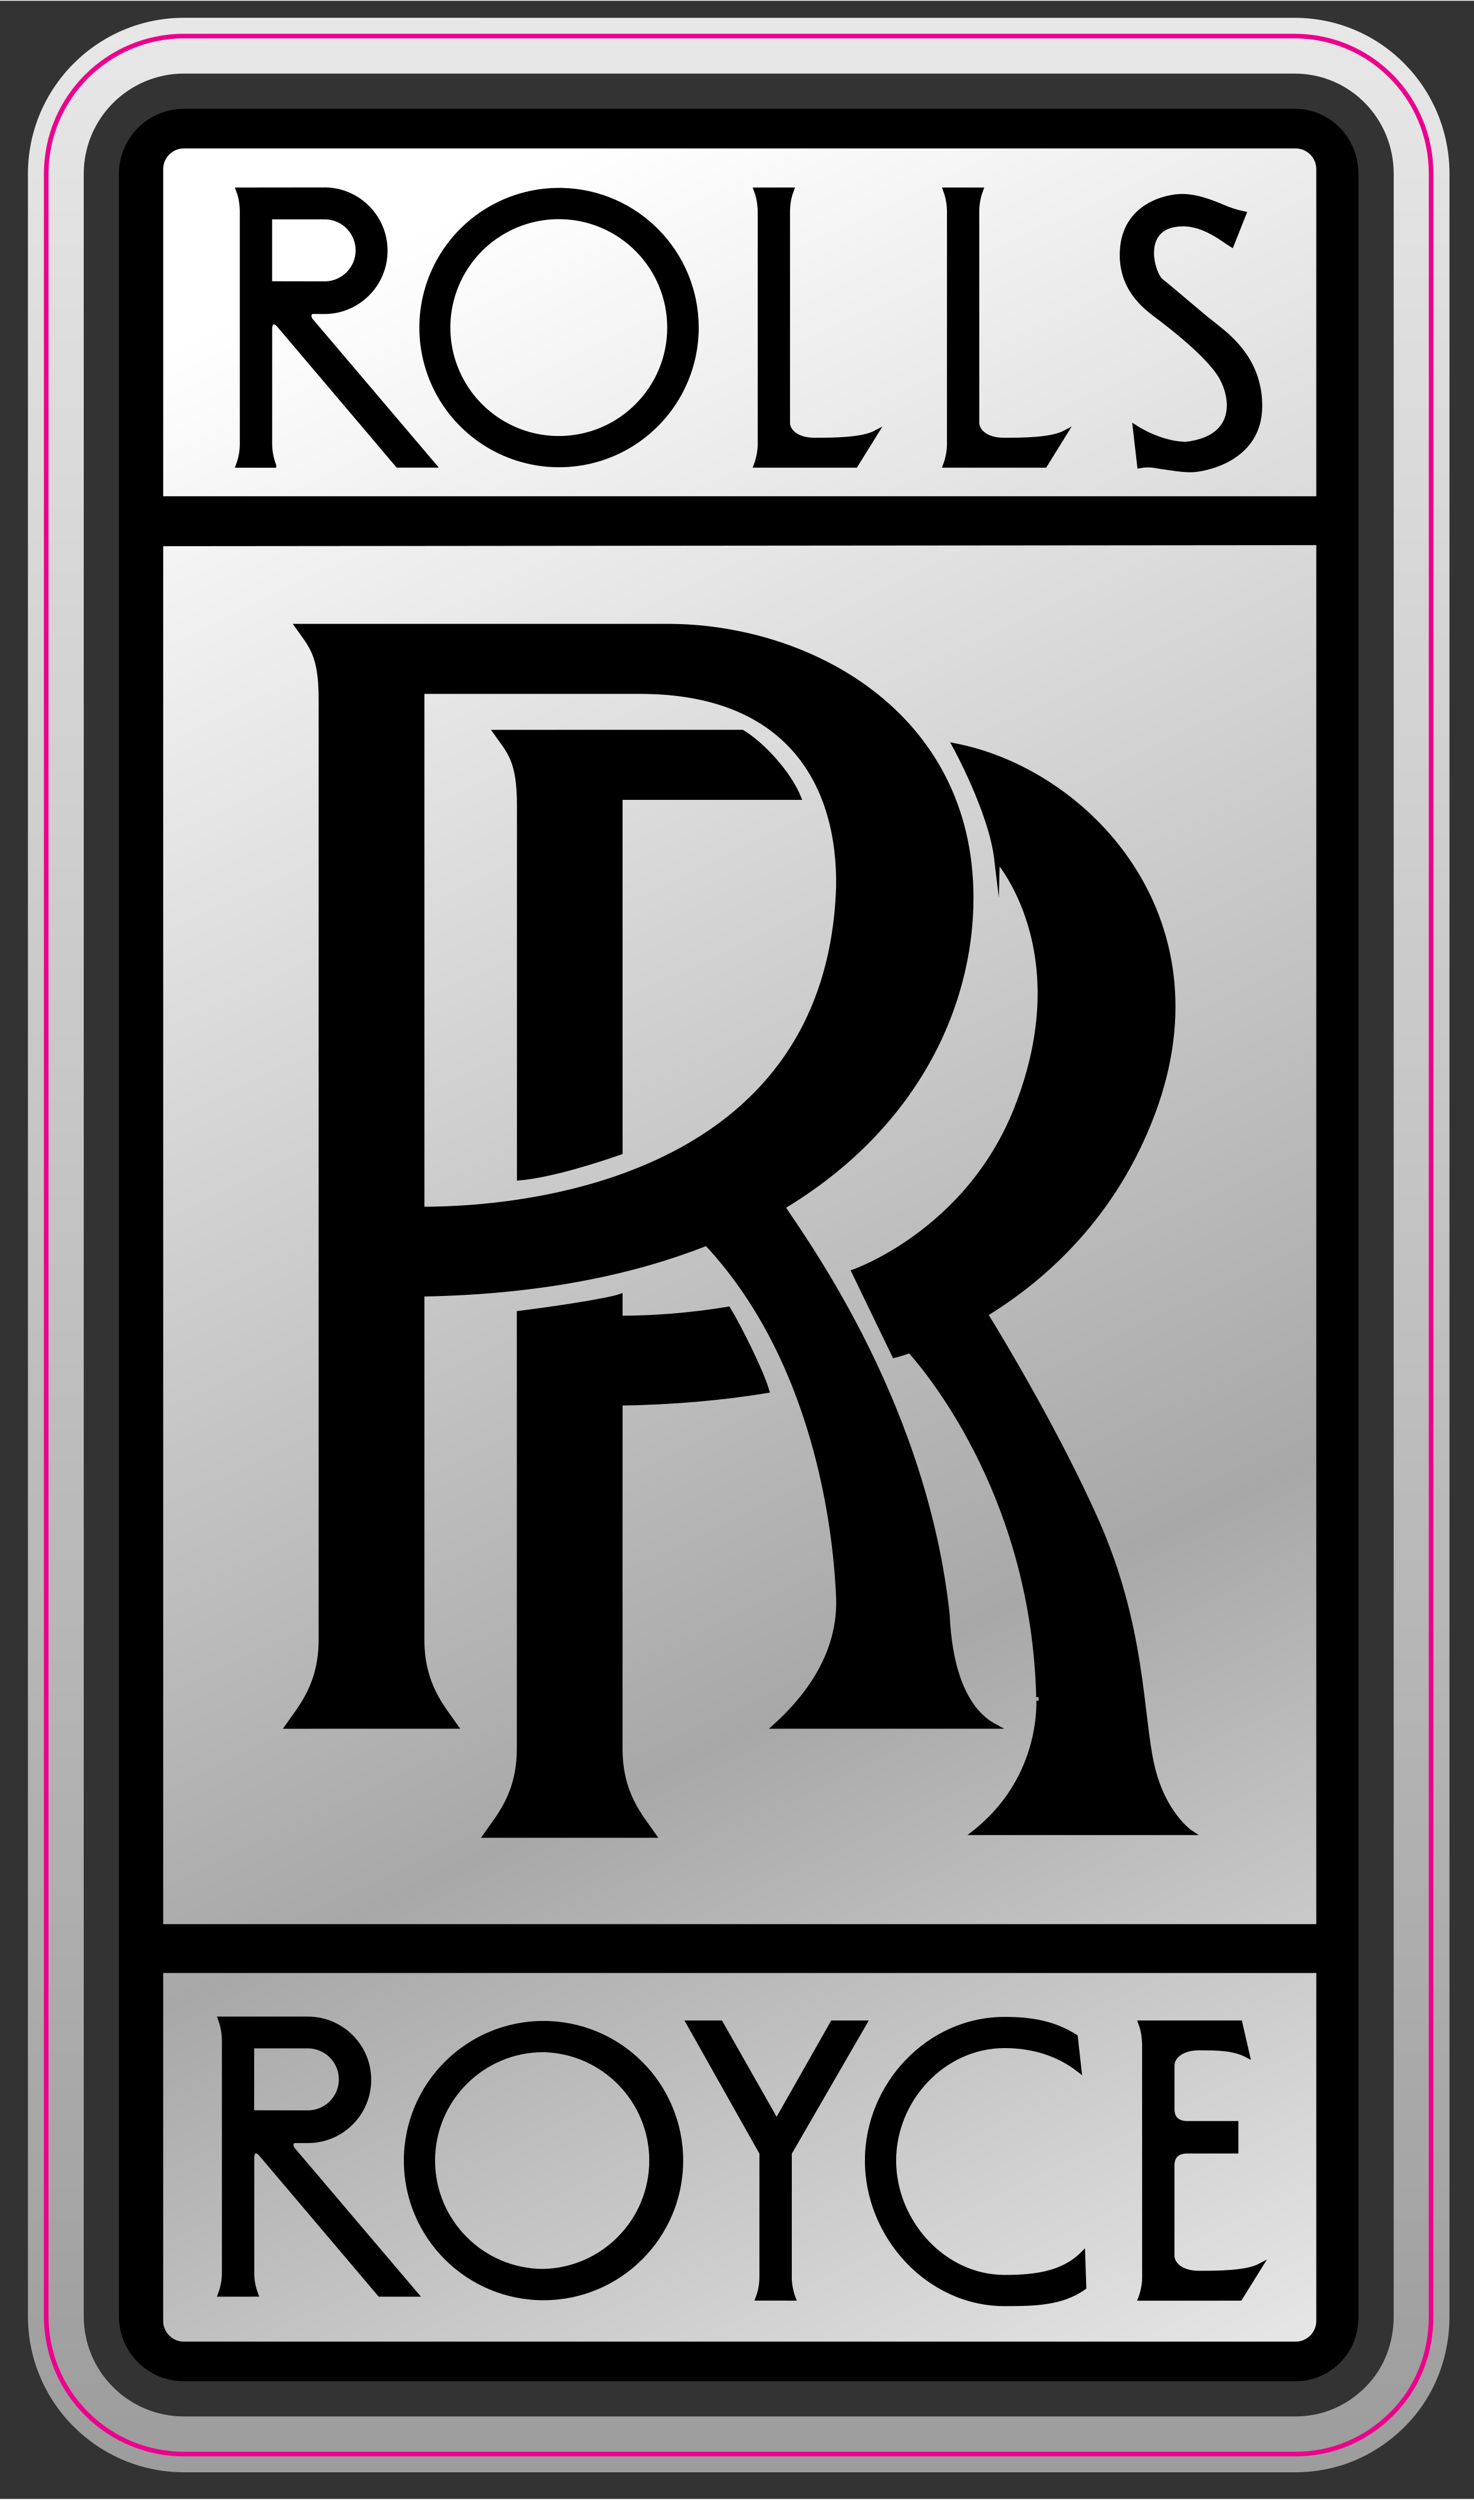 <?xml version="1.0" encoding="UTF-8"?>
<svg xmlns="http://www.w3.org/2000/svg" xmlns:xlink="http://www.w3.org/1999/xlink" width="1000px" height="1695px" viewBox="0 0 1000 1694" version="1.1">
<rect x="0" y="0" width="1000" height="1694" fill="#333333" stroke="none"/>
<defs>
<linearGradient id="linear0" gradientUnits="userSpaceOnUse" x1="34.64" y1="-0.217" x2="34.64" y2="117.12" gradientTransform="matrix(14.467,0,0,14.46,0,0.24)">
<stop offset="0" style="stop-color:rgb(90.98%,90.98%,90.98%);stop-opacity:1;"/>
<stop offset="1" style="stop-color:rgb(61.176%,61.176%,61.176%);stop-opacity:1;"/>
</linearGradient>
<linearGradient id="linear1" gradientUnits="userSpaceOnUse" x1="58.492" y1="480.644" x2="115.826" y2="600.647" gradientTransform="matrix(14.467,0,0,14.46,-723.369,-6895.24)">
<stop offset="0.083" style="stop-color:rgb(100%,100%,100%);stop-opacity:1;"/>
<stop offset="0.611" style="stop-color:rgb(65.882%,65.882%,65.882%);stop-opacity:1;"/>
<stop offset="1" style="stop-color:rgb(100%,100%,100%);stop-opacity:1;"/>
</linearGradient>
</defs>
<g id="surface1">
<path style=" stroke:none;fill-rule:nonzero;fill:url(#linear0);" d="M 878.258 11.578 L 124.754 11.562 C 66.391 11.562 18.953 58.988 18.953 117.32 L 18.953 1570.086 C 18.938 1628.504 66.305 1675.871 124.754 1675.887 L 878.98 1675.887 C 907.121 1675.887 933.145 1664.812 953.039 1644.957 C 973.031 1624.934 983.363 1598.27 983.363 1570.086 L 983.363 117.305 C 983.363 59.062 936.719 11.578 878.258 11.578 Z M 945.516 1570.086 C 945.516 1588.16 939.18 1605.266 926.305 1618.18 C 913.5 1630.949 897.066 1638.031 878.98 1638.031 L 124.754 1638.031 C 106.727 1638.062 89.434 1630.906 76.707 1618.152 C 63.941 1605.41 56.785 1588.113 56.812 1570.086 L 56.812 117.32 C 56.852 79.824 87.25 49.438 124.766 49.387 L 878.27 49.402 C 915.887 49.402 945.516 79.941 945.516 117.305 Z M 945.516 1570.086 "/>
<path style=" stroke:none;fill-rule:nonzero;fill:url(#linear1);" d="M 898.395 1591.402 C 904.125 1585.676 906.512 1578.098 906.512 1570.059 L 906.512 117.305 C 906.512 100.836 893.797 87.23 877.129 87.23 L 123.594 87.215 C 106.977 87.254 93.52 100.711 93.488 117.32 L 93.488 1570.086 C 93.465 1578.074 96.629 1585.738 102.273 1591.391 C 107.922 1597.039 115.59 1600.207 123.582 1600.191 L 877.781 1600.191 C 885.895 1600.191 892.711 1597.07 898.395 1591.402 "/>
<path style="fill:none;stroke-width:0.216;stroke-linecap:butt;stroke-linejoin:miter;stroke:rgb(92.549%,0%,54.902%);stroke-opacity:1;stroke-miterlimit:22.926;" d="M 65.27 113.141 C 64.055 114.352 62.475 115.028 60.755 115.028 L 8.623 115.028 C 6.91 115.029 5.266 114.348 4.057 113.134 C 2.846 111.923 2.166 110.281 2.167 108.569 L 2.167 8.097 C 2.17 4.533 5.059 1.644 8.623 1.64 L 60.706 1.641 C 64.273 1.641 67.111 4.541 67.111 8.096 L 67.111 108.568 C 67.113 110.289 66.492 111.916 65.27 113.141 Z M 65.27 113.141 " transform="matrix(14.467,0,0,14.46,0,0.24)"/>
<path style="fill-rule:nonzero;fill:rgb(0%,0%,0%);fill-opacity:1;stroke-width:0.216;stroke-linecap:butt;stroke-linejoin:miter;stroke:rgb(0%,0%,0%);stroke-opacity:1;stroke-miterlimit:22.926;" d="M 10.327 107.541 L 12.001 107.539 C 11.885 107.234 11.822 106.912 11.815 106.586 L 11.815 101.148 C 11.815 100.73 12.07 100.753 12.257 100.986 L 17.81 107.54 L 19.507 107.54 L 13.744 100.755 C 13.605 100.593 13.626 100.337 13.835 100.337 L 14.442 100.337 C 16.02 100.337 17.299 99.057 17.299 97.479 C 17.299 95.901 16.019 94.622 14.441 94.622 L 10.328 94.622 C 10.42 94.878 10.489 95.11 10.514 95.577 L 10.514 106.591 C 10.506 106.916 10.443 107.237 10.327 107.541 Z M 11.811 95.896 L 14.436 95.896 C 15.298 95.896 15.998 96.595 15.998 97.457 C 15.998 98.32 15.3 99.019 14.437 99.019 L 11.811 99.015 Z M 47.65 51.971 C 45.353 57.744 40.039 59.581 40.039 59.581 L 41.941 63.518 C 41.941 63.518 42.211 63.452 42.67 63.289 C 43.846 64.617 48.473 70.426 48.701 79.531 C 48.701 79.529 49.027 83.271 45.681 85.894 L 55.853 85.894 C 55.853 85.894 54.539 85.041 54.015 82.679 C 53.49 80.318 53.619 76.183 51.39 71.195 C 49.592 67.181 47.117 63.039 46.22 61.578 C 48.933 59.918 52.261 56.997 54.08 52.1 C 57.49 42.915 50.931 36.09 44.763 34.909 C 44.763 34.909 46.467 37.995 46.732 40.225 C 46.732 40.224 50.619 44.506 47.65 51.971 Z M 56.896 15.151 C 56.457 14.825 55 13.555 54.457 13.127 C 54.039 12.803 53.363 10.502 55.436 10.455 C 56.481 10.43 57.412 11.222 57.758 11.431 L 58.34 9.967 C 57.988 9.895 57.646 9.785 57.317 9.641 C 56.905 9.467 56.155 9.152 55.436 9.152 C 54.715 9.152 52.735 9.573 52.623 11.708 C 52.53 13.477 53.715 14.334 54.158 14.686 C 54.785 15.15 56.387 16.381 57.108 17.381 C 57.83 18.38 58.201 20.472 55.621 20.774 C 54.737 20.773 53.765 20.334 53.227 19.984 L 53.436 21.797 C 53.971 21.702 54.274 21.817 54.504 21.844 C 54.9 21.888 55.436 22.007 55.943 21.983 C 56.457 21.96 59.084 21.519 59.084 18.984 C 59.083 16.754 57.523 15.662 56.896 15.151 Z M 47.109 107.984 C 48.496 107.984 49.781 107.965 50.834 107.217 L 50.781 105.633 C 49.843 106.572 48.545 106.736 47.109 106.736 C 44.242 106.736 41.916 104.132 41.916 101.265 C 41.916 98.398 44.242 95.883 47.109 95.883 C 48.412 95.883 49.621 96.244 50.609 97.019 L 50.435 95.459 C 49.433 94.822 48.383 94.636 47.109 94.636 C 43.552 94.636 40.668 97.707 40.668 101.265 C 40.667 104.824 43.552 107.984 47.109 107.984 Z M 25.488 107.707 C 29.045 107.707 31.929 104.823 31.929 101.267 C 31.929 97.71 29.045 94.826 25.488 94.826 C 21.931 94.826 19.047 97.71 19.047 101.267 C 19.047 104.823 21.931 107.707 25.488 107.707 Z M 25.488 96.074 C 28.306 96.142 30.555 98.446 30.555 101.264 C 30.555 104.083 28.306 106.387 25.488 106.455 C 22.621 106.456 20.296 104.132 20.294 101.265 C 20.295 98.397 22.62 96.073 25.488 96.074 Z M 58.152 107.727 L 59.105 106.194 C 58.459 106.542 57.084 106.542 56.222 106.542 C 55.367 106.542 54.968 106.103 54.968 105.73 L 54.968 101.5 C 54.968 100.986 55.293 100.826 55.689 100.826 L 57.965 100.826 L 57.965 99.52 L 55.691 99.52 C 55.295 99.52 54.97 99.362 54.97 98.848 L 54.97 96.8 C 54.97 96.43 55.366 95.989 56.224 95.989 C 57.086 95.989 57.853 95.989 58.502 96.337 L 58.151 94.805 L 53.481 94.805 C 53.576 95.061 53.643 95.292 53.666 95.757 L 53.668 106.774 C 53.661 107.101 53.598 107.424 53.481 107.729 Z M 35.721 106.773 C 35.714 107.098 35.652 107.42 35.536 107.724 L 37.208 107.726 C 37.093 107.42 37.03 107.098 37.021 106.771 L 37.023 106.771 L 37.023 100.916 L 40.554 94.805 L 39.044 94.805 L 36.42 99.43 L 33.794 94.805 L 32.283 94.805 L 35.722 100.916 Z M 35.968 65.164 C 35.688 64.219 34.663 62.174 34.151 61.33 C 32.252 61.65 30.483 61.756 29.086 61.756 L 29.087 60.735 C 28.437 60.965 25.552 61.383 24.345 61.526 L 24.345 81.93 C 24.345 84.069 23.414 85.088 22.763 86.02 L 30.665 86.02 C 30.014 85.088 29.085 84.069 29.085 81.932 L 29.087 65.754 C 31.535 65.716 33.889 65.511 35.968 65.164 Z M 36.939 19.772 L 36.939 9.8 C 36.961 9.335 37.033 9.104 37.127 8.849 L 35.453 8.85 C 35.545 9.106 35.613 9.336 35.641 9.8 L 35.641 20.818 C 35.631 21.144 35.568 21.466 35.453 21.771 L 40.123 21.771 L 41.076 20.236 C 40.426 20.584 39.055 20.583 38.195 20.584 C 37.333 20.584 36.939 20.144 36.939 19.772 Z M 26.328 8.869 C 24 8.828 21.831 10.047 20.655 12.057 C 19.479 14.067 19.48 16.555 20.656 18.565 C 21.833 20.574 24.002 21.792 26.33 21.751 C 29.843 21.689 32.658 18.823 32.658 15.309 C 32.657 11.795 29.841 8.93 26.328 8.869 Z M 26.329 20.502 C 24.445 20.547 22.684 19.568 21.728 17.943 C 20.772 16.318 20.772 14.303 21.728 12.678 C 22.684 11.053 24.445 10.074 26.329 10.119 C 29.147 10.187 31.397 12.491 31.397 15.311 C 31.397 18.13 29.147 20.434 26.329 20.502 Z M 45.816 19.772 L 45.814 9.8 C 45.836 9.336 45.91 9.105 46.002 8.849 L 44.328 8.85 C 44.42 9.106 44.492 9.336 44.516 9.8 L 44.516 20.818 C 44.507 21.144 44.444 21.466 44.328 21.771 L 49 21.771 L 49.951 20.236 C 49.301 20.584 47.93 20.583 47.07 20.584 C 46.21 20.584 45.816 20.144 45.816 19.772 Z M 14.678 14.564 L 15.281 14.567 C 16.832 14.526 18.067 13.257 18.067 11.706 C 18.067 10.155 16.832 8.886 15.281 8.845 L 11.17 8.85 C 11.263 9.105 11.332 9.336 11.354 9.801 L 11.354 20.819 C 11.347 21.145 11.285 21.468 11.169 21.773 L 12.843 21.773 L 12.843 21.771 C 12.727 21.466 12.663 21.144 12.655 20.818 L 12.655 15.379 C 12.655 14.961 12.911 14.983 13.098 15.216 L 18.653 21.77 L 20.347 21.77 L 14.584 14.982 C 14.445 14.819 14.469 14.564 14.678 14.564 Z M 12.653 13.246 L 12.653 10.127 L 15.278 10.127 C 16.119 10.157 16.785 10.847 16.785 11.689 C 16.785 12.53 16.119 13.221 15.278 13.251 Z M 12.653 13.246 " transform="matrix(14.467,0,0,14.46,0,0.24)"/>
<path style="fill-rule:nonzero;fill:rgb(0%,0%,0%);fill-opacity:1;stroke-width:0.216;stroke-linecap:butt;stroke-linejoin:miter;stroke:rgb(0%,0%,0%);stroke-opacity:1;stroke-miterlimit:22.926;" d="M 13.472 80.908 L 21.373 80.906 C 20.723 79.974 19.793 78.955 19.793 76.816 L 19.794 60.64 C 25.12 60.551 29.569 59.672 33.136 58.255 C 38.572 64.077 39.222 72.54 39.316 74.86 C 39.408 77.188 38.201 79.233 36.34 80.907 L 46.66 80.907 C 45.078 80.069 44.521 77.839 44.43 75.7 C 43.407 66.032 38.016 58.503 36.711 56.549 C 42.836 52.876 45.543 47.247 45.543 42.049 C 45.543 33.403 37.92 29.312 31.32 29.312 L 13.937 29.312 C 14.587 30.241 15.051 30.613 15.051 32.751 L 15.051 76.815 C 15.051 78.955 14.123 79.977 13.472 80.908 Z M 19.794 32.38 L 30.019 32.38 C 37.083 32.38 39.408 36.844 39.316 41.583 C 38.851 54.692 25.835 56.646 19.794 56.646 Z M 19.794 32.38 " transform="matrix(14.467,0,0,14.46,0,0.24)"/>
<path style="fill-rule:nonzero;fill:rgb(0%,0%,0%);fill-opacity:1;stroke-width:0.216;stroke-linecap:butt;stroke-linejoin:miter;stroke:rgb(0%,0%,0%);stroke-opacity:1;stroke-miterlimit:22.926;" d="M 60.707 5.159 L 8.623 5.159 C 7.001 5.162 5.688 6.476 5.685 8.097 L 5.685 108.568 C 5.685 109.355 5.991 110.09 6.547 110.648 C 7.097 111.2 7.844 111.509 8.623 111.506 L 60.755 111.506 C 61.54 111.506 62.229 111.201 62.784 110.648 C 63.339 110.09 63.596 109.355 63.596 108.568 L 63.596 8.096 C 63.596 6.478 62.328 5.159 60.707 5.159 Z M 61.835 108.785 C 61.835 109.379 61.352 109.865 60.755 109.865 L 8.623 109.865 C 8.337 109.865 8.062 109.751 7.861 109.547 C 7.657 109.346 7.543 109.071 7.544 108.785 L 7.545 92.361 L 61.836 92.361 Z M 61.835 90.287 L 7.545 90.287 L 7.545 25.454 L 61.836 25.404 Z M 61.835 23.329 L 7.545 23.329 L 7.545 7.881 C 7.545 7.593 7.657 7.321 7.861 7.118 C 8.065 6.915 8.335 6.801 8.623 6.801 L 60.755 6.801 C 61.351 6.802 61.834 7.286 61.835 7.882 Z M 61.835 23.329 " transform="matrix(14.467,0,0,14.46,0,0.24)"/>
<path style="fill-rule:nonzero;fill:rgb(0%,0%,0%);fill-opacity:1;stroke-width:0.216;stroke-linecap:butt;stroke-linejoin:miter;stroke:rgb(0%,0%,0%);stroke-opacity:1;stroke-miterlimit:22.926;" d="M 34.809 34.281 L 23.233 34.282 C 23.886 35.21 24.35 35.582 24.35 37.72 L 24.35 55.196 C 25.882 55.058 28.019 54.36 29.087 53.988 L 29.087 37.349 L 37.459 37.349 C 36.992 36.189 35.738 34.84 34.809 34.281 Z M 34.809 34.281 " transform="matrix(14.467,0,0,14.46,0,0.24)"/>
</g>
</svg>
